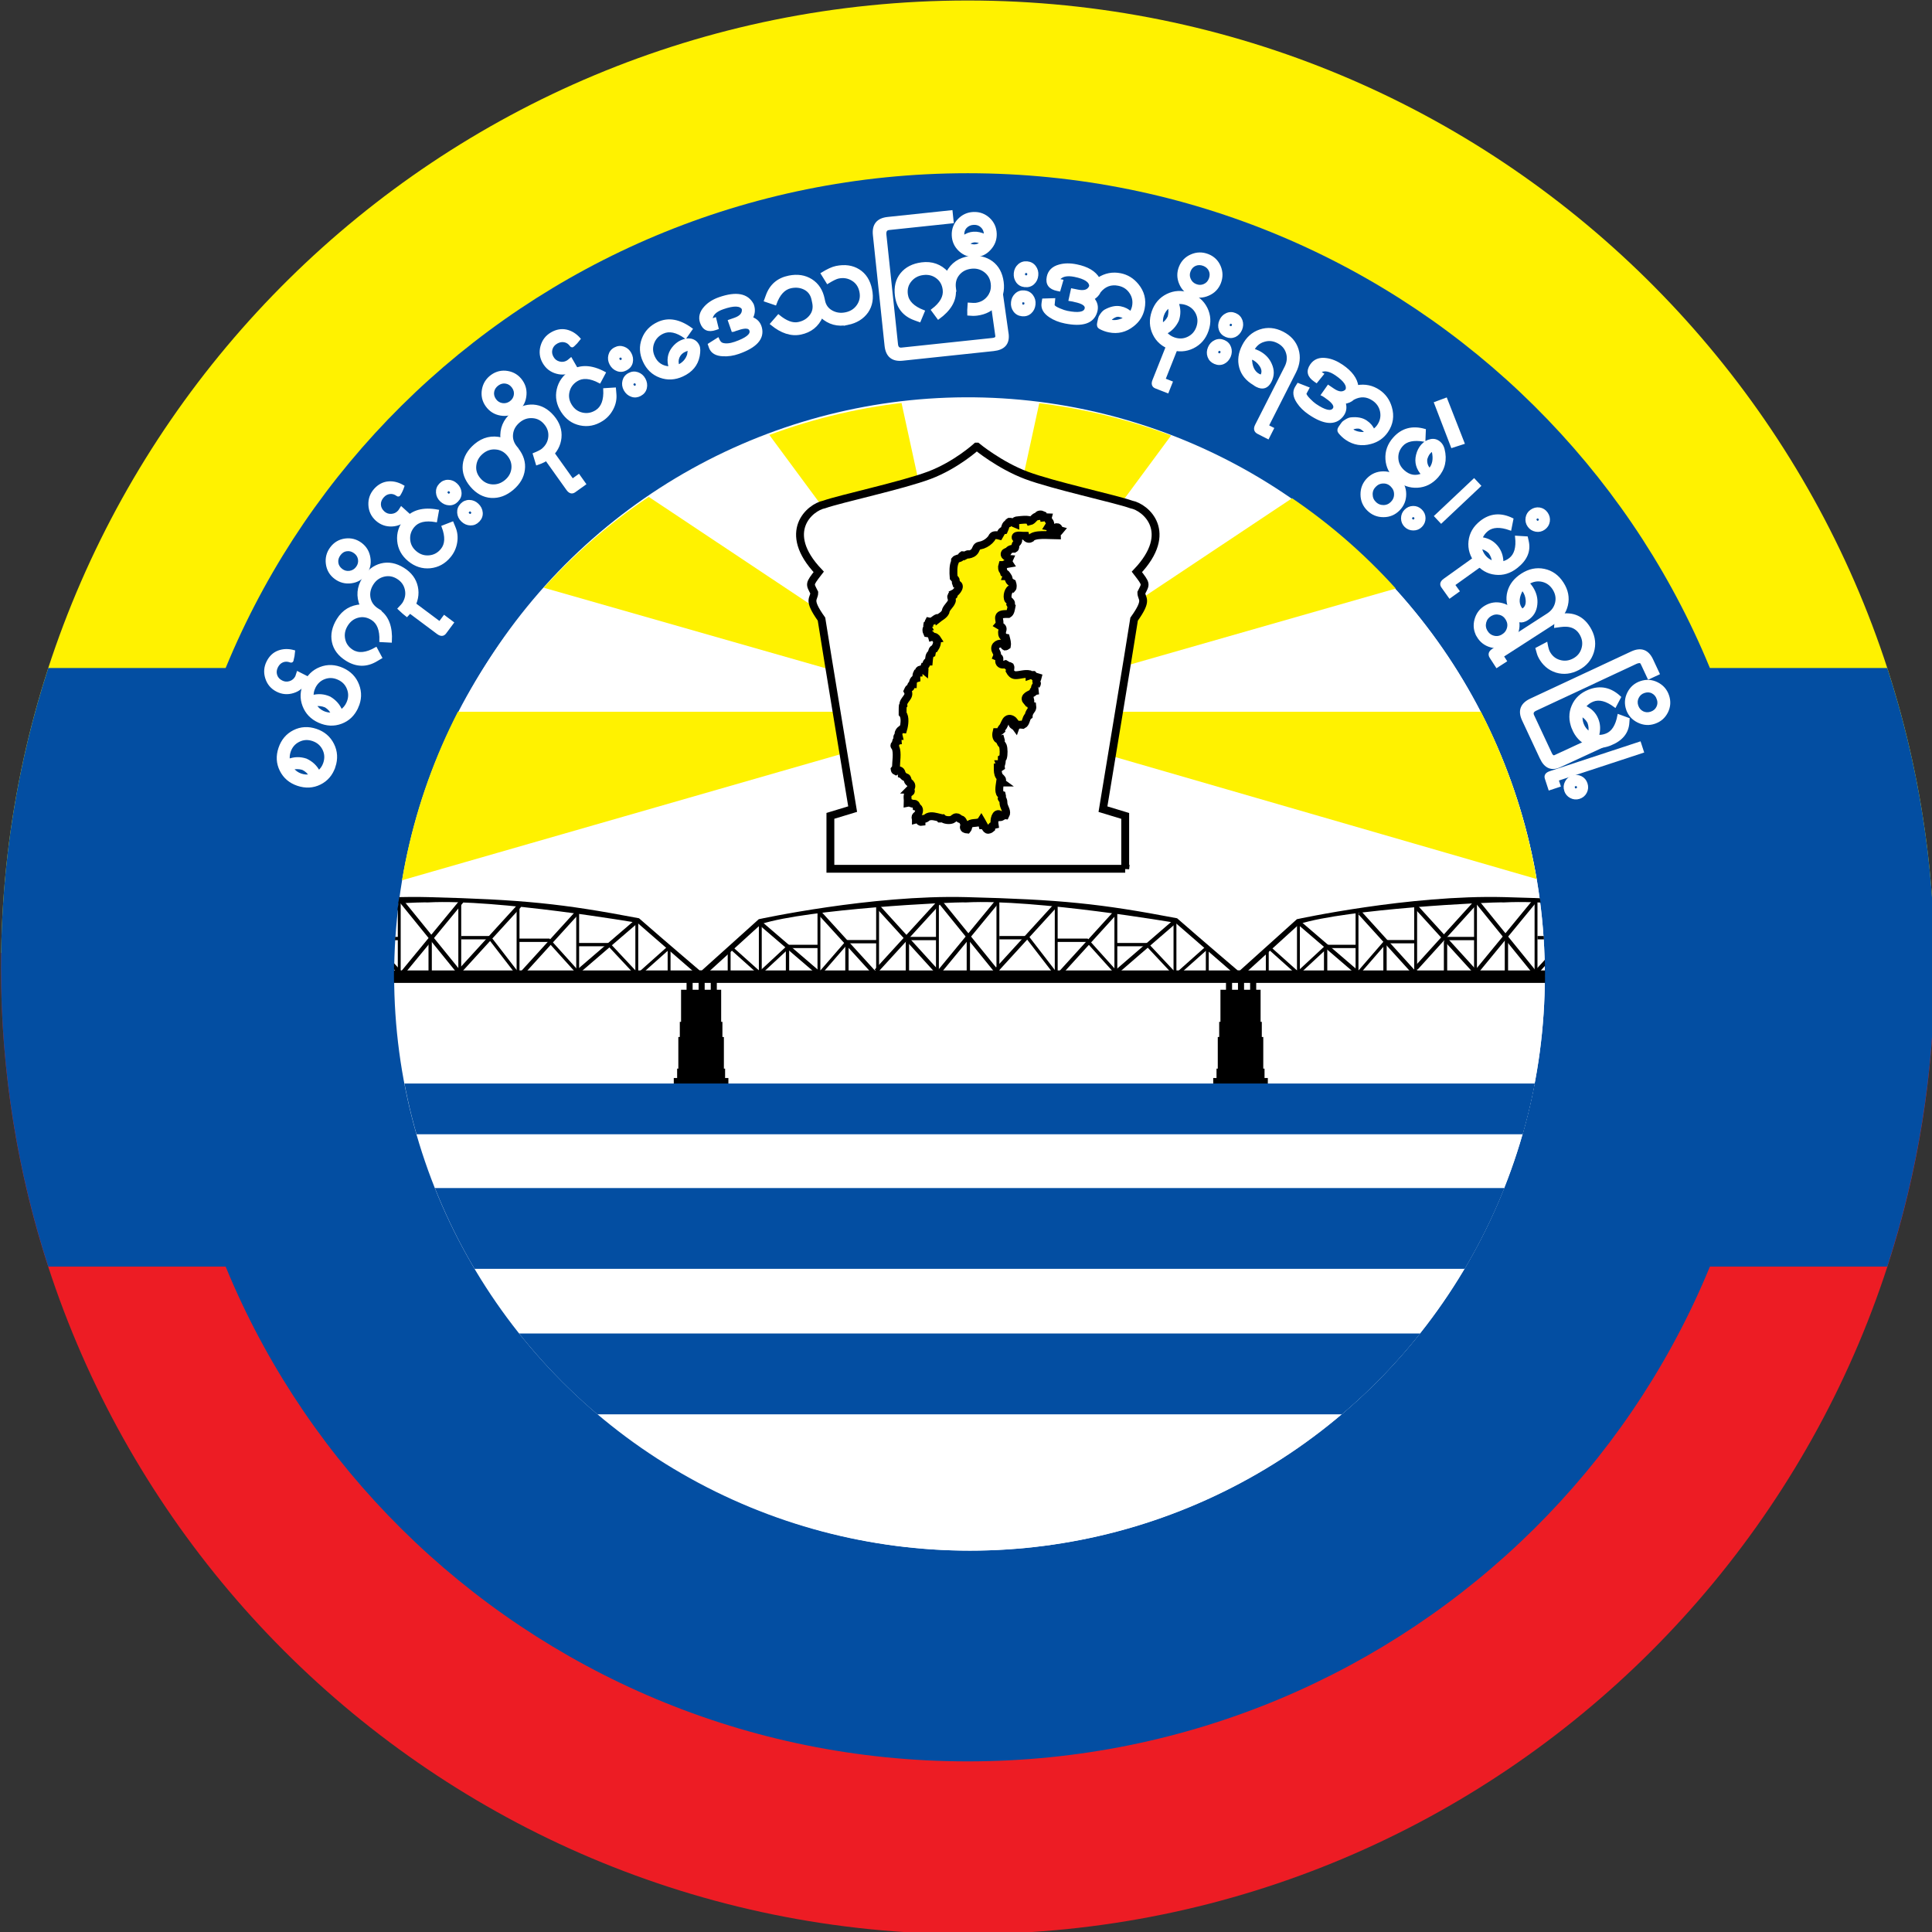 <svg height="200" viewBox="0 0 200 200" width="200" xmlns="http://www.w3.org/2000/svg" xmlns:xlink="http://www.w3.org/1999/xlink"><rect x="0" y="0" width="200" height="200" fill="#333333" stroke="none"/><clipPath id="a"><ellipse cx="413.29" cy="301.37" rx="109.88" ry="110.18"/></clipPath><clipPath id="b"><ellipse cx="413.31" cy="301.24" rx="109.93" ry="110.46"/></clipPath><clipPath id="c"><ellipse cx="413.34" cy="301.39" rx="109.89" ry="109.81"/></clipPath><g transform="matrix(.542 0 0 .542 -123.652 -62.327)"><path d="m412.98 115.09c-101.06 0-183.15 81.2-184.62 181.91h369.24c-1.47-100.72-83.56-181.91-184.62-181.91z" fill="#fff200"/><path d="m228.36 297c-.01.91-.03 1.83-.03 2.75 0 101.98 82.67 184.65 184.66 184.65 101.98 0 184.65-82.67 184.65-184.65 0-.92-.02-1.83-.04-2.75z" fill="#ed1c24"/><path d="m588.6 242.58h-351.24c-5.85 18-9.03 37.21-9.03 57.16s3.18 39.16 9.03 57.16h351.24c5.85-18 9.03-37.21 9.03-57.16s-3.17-39.16-9.03-57.16z" fill="#034ea2"/><path d="m412.98 148.08c-84.49 0-152.98 67.9-152.98 151.67 0 83.76 68.49 151.66 152.98 151.66s152.98-67.9 152.98-151.66c0-83.77-68.49-151.67-152.98-151.67zm0 256.54c-57.92 0-104.88-46.96-104.88-104.88s46.96-104.88 104.88-104.88 104.88 46.96 104.88 104.88c0 57.93-46.96 104.88-104.88 104.88z" fill="#034ea2"/><circle cx="413" cy="299.74" fill="#fff" r="108.5" transform="matrix(.288 -.958 .958 .288 6.88 608.747)"/><path d="m397.96 228.88c-.02.05-.03.06 0 0z" fill="#726658"/><path d="m431.76 228.88c.03.06.03.05 0 0z" fill="#726658"/><path d="m386.84 307.89c-.03.06-.03.07 0 0z"/><path d="m378.81 303.23c-.11-.02-.23-.05-.33-.07l-.21.97c.22-.21.43-.38.59-.47-.03-.15-.03-.28-.05-.43z"/><g fill="#fff"><g stroke="#fff" stroke-width=".5"><path d="m291.96 261.41c-.5 1.49-1.41 2.56-2.73 3.21s-2.73.72-4.22.22c-1.48-.5-2.54-1.41-3.2-2.73s-.74-2.72-.24-4.2c.5-1.49 1.41-2.57 2.72-3.23s2.72-.74 4.21-.24c1.48.5 2.54 1.41 3.21 2.75.66 1.33.74 2.74.25 4.22zm-8.55-2.88c-.18.54-.23 1.1-.15 1.66 1.1-.42 2.21-.44 3.33-.07 1.1.51 1.9 1.27 2.42 2.28.52-.43.89-.97 1.11-1.62.32-.95.27-1.86-.16-2.72s-1.12-1.45-2.07-1.77-1.85-.26-2.71.17-1.45 1.12-1.77 2.07zm.53 3.24c.45.59 1.01.99 1.68 1.22.58.19 1.17.24 1.77.13-.29-.55-.77-1-1.43-1.32-.7-.2-1.37-.21-2.02-.03z"/><path d="m296.33 250.06c-.64 1.44-1.66 2.42-3.03 2.93-1.38.52-2.78.45-4.22-.19-1.42-.64-2.39-1.65-2.92-3.03s-.47-2.78.17-4.2c.65-1.44 1.65-2.42 3.02-2.95s2.78-.47 4.21.17c1.42.64 2.4 1.65 2.93 3.05.53 1.39.48 2.8-.16 4.22zm-8.23-3.69c-.23.52-.34 1.07-.31 1.64 1.13-.31 2.24-.23 3.32.26 1.04.62 1.77 1.45 2.18 2.5.56-.38.98-.88 1.26-1.51.41-.92.45-1.82.1-2.72-.34-.9-.97-1.55-1.89-1.96s-1.82-.44-2.71-.1c-.88.34-1.53.98-1.95 1.89zm.22 3.28c.39.63.91 1.09 1.55 1.38.56.25 1.14.35 1.75.3-.24-.58-.67-1.07-1.29-1.45-.68-.28-1.35-.35-2.01-.23z"/><path d="m283.98 241.03c-.04.25-.16.33-.36.25-.53-.2-1.03-.21-1.51-.02s-.84.54-1.1 1.05c-.29.56-.35 1.11-.18 1.65s.53.95 1.09 1.23c.52.27 1.06.31 1.62.13.55-.18.96-.54 1.23-1.06.04-.09.13-.34.26-.77l1.82.92c-.13.31-.24.54-.32.7-.51 1-1.3 1.67-2.37 2.01s-2.1.26-3.1-.25-1.67-1.3-2.01-2.37-.26-2.1.25-3.1c.48-.95 1.17-1.59 2.05-1.92.89-.33 1.86-.36 2.9-.07-.05.6-.14 1.14-.27 1.62z"/><path d="m306.87 231.3c-.26.42-.6.83-1.02 1.25-.36-.27-.86-.71-1.49-1.31.46-.48.74-.8.85-.97.54-.87.71-1.77.5-2.71s-.74-1.68-1.61-2.22c-.85-.53-1.75-.68-2.69-.44s-1.67.79-2.2 1.64c-.55.89-.73 1.79-.54 2.71s.73 1.66 1.62 2.21l.4.25-.03.05c1.54 1.14 2.23 3.05 2.08 5.72l-1.89-.1c.08-2.06-.47-3.46-1.64-4.19-.87-.54-1.76-.7-2.68-.47s-1.65.78-2.19 1.65-.72 1.78-.52 2.72c.19.94.72 1.68 1.59 2.23 1.19.74 2.7.59 4.53-.46l.92 1.72-.83.49c-1.88 1.13-3.77 1.1-5.66-.07-1.44-.9-2.3-2.03-2.59-3.42-.29-1.38.02-2.8.91-4.24 1.03-1.66 2.51-2.55 4.44-2.67-.75-1.79-.6-3.51.43-5.16.88-1.42 2.02-2.31 3.39-2.66 1.38-.35 2.78-.08 4.2.8 1.39.86 2.24 2.01 2.55 3.43s.03 2.83-.83 4.22z"/><path d="m297.91 224.57c-.67.9-1.56 1.43-2.68 1.58-1.11.15-2.12-.11-3.02-.78s-1.43-1.56-1.58-2.67.11-2.12.78-3.02 1.56-1.43 2.65-1.58c1.1-.15 2.1.11 3 .78.88.66 1.41 1.55 1.58 2.68.18 1.13-.06 2.13-.73 3.01zm-4.94-3.69c-.38.5-.53 1.04-.46 1.59.07.56.36 1.02.86 1.4.47.35.99.48 1.57.4.58-.09 1.04-.37 1.4-.84.37-.49.51-1.02.43-1.58s-.36-1.03-.85-1.39-1.01-.51-1.56-.43c-.57.07-1.03.36-1.39.85z"/><path d="m313.14 235.84c-.34.46-.8.47-1.37.05l-5.73-4.28 1.06-1.42 5.02 3.75.88-1.18 1.56 1.17z"/><path d="m314.9 215.76c.38.9.48 1.85.31 2.85s-.57 1.87-1.2 2.63c-1 1.22-2.24 1.89-3.71 2.04-1.47.14-2.81-.29-4.03-1.29s-1.89-2.24-2.02-3.7.3-2.8 1.31-4.02c1.35-1.64 3.41-2.21 6.16-1.7l-.34 1.9c-2.01-.35-3.44-.01-4.31 1.04-.64.77-.92 1.64-.83 2.59.08.95.51 1.75 1.29 2.39.77.64 1.64.91 2.6.82s1.76-.52 2.4-1.3c.87-1.05.93-2.52.21-4.43l1.8-.7z"/><path d="m304.45 209.37c-.1.23-.24.28-.41.15-.46-.34-.94-.48-1.45-.42s-.96.29-1.34.72c-.42.47-.63.98-.61 1.54s.26 1.05.72 1.48c.43.4.94.58 1.52.55s1.07-.26 1.47-.7c.07-.07.22-.3.45-.67l1.51 1.37c-.21.26-.38.46-.5.59-.76.83-1.69 1.27-2.81 1.32s-2.1-.31-2.93-1.06c-.83-.76-1.27-1.69-1.32-2.81s.31-2.1 1.06-2.93c.72-.79 1.55-1.22 2.49-1.31s1.88.15 2.82.7c-.18.55-.41 1.05-.67 1.48z"/><path d="m315.46 210.6c-.43.46-.94.68-1.52.66s-1.1-.25-1.55-.68c-.44-.42-.69-.92-.73-1.51-.04-.58.15-1.1.57-1.54s.92-.66 1.51-.65 1.1.23 1.54.65c.46.43.71.94.76 1.52s-.15 1.1-.58 1.55zm-1.97-1.87c-.2.21-.19.43.04.65s.44.22.65 0c.22-.23.21-.45-.02-.67-.23-.21-.45-.21-.67.02zm6.02 5.72c-.42.44-.92.66-1.51.65s-1.11-.24-1.56-.67c-.44-.42-.69-.92-.73-1.51-.04-.58.15-1.1.57-1.54s.92-.66 1.51-.65 1.1.23 1.54.65c.46.43.71.94.76 1.52.05.57-.14 1.09-.58 1.55zm-1.95-1.85c-.2.21-.2.42.02.63.24.23.47.24.67.02.22-.23.2-.46-.04-.69-.22-.21-.43-.19-.65.04z"/><path d="m333.06 202.36c-.57.49-1.35.89-2.34 1.22l-.56-1.85c.81-.33 1.36-.61 1.64-.85.78-.66 1.22-1.47 1.31-2.43s-.19-1.83-.86-2.61c-.65-.77-1.46-1.18-2.43-1.23-.97-.06-1.83.24-2.6.89-.8.68-1.24 1.48-1.34 2.42s.19 1.8.87 2.6l.17.2v.04c.99 1.25 1.4 2.57 1.22 3.95-.17 1.38-.88 2.59-2.11 3.64-1.28 1.09-2.63 1.58-4.06 1.5-1.43-.09-2.69-.77-3.78-2.04-1.1-1.29-1.57-2.64-1.42-4.05s.87-2.66 2.16-3.76c1.49-1.26 3.17-1.66 5.04-1.19-.17-1.93.49-3.52 1.98-4.79 1.28-1.08 2.62-1.58 4.04-1.5 1.42.09 2.67.77 3.76 2.04 1.06 1.25 1.52 2.59 1.38 4.04s-.83 2.7-2.07 3.76zm-12.87-.89c-.78.66-1.22 1.47-1.33 2.43s.17 1.82.84 2.6c.66.78 1.48 1.2 2.45 1.26s1.84-.25 2.62-.91 1.21-1.47 1.3-2.42c.08-.95-.21-1.82-.87-2.6-.65-.77-1.46-1.18-2.42-1.24-.96-.07-1.82.23-2.59.88z"/><path d="m326.79 193.43c-.91.65-1.92.88-3.03.69s-1.98-.75-2.64-1.66c-.65-.91-.88-1.92-.69-3.03.19-1.1.75-1.98 1.66-2.64.91-.65 1.92-.88 3.01-.69s1.96.74 2.61 1.66c.64.9.87 1.91.69 3.03-.17 1.12-.71 2-1.61 2.64zm-3.59-5.03c-.51.37-.82.83-.92 1.38s.03 1.09.39 1.59c.34.48.8.76 1.37.86.58.09 1.1-.03 1.59-.37.5-.36.79-.81.89-1.37s-.03-1.09-.38-1.58-.8-.79-1.36-.89c-.55-.1-1.08.03-1.58.38z"/><path d="m337.86 208.81c-.47.33-.9.21-1.32-.37l-4.15-5.82 1.44-1.03 3.64 5.1 1.2-.86 1.13 1.59z"/><path d="m345.62 190.24c.09.97-.1 1.91-.57 2.81s-1.11 1.61-1.94 2.14c-1.33.85-2.71 1.12-4.15.81s-2.59-1.13-3.44-2.46-1.12-2.71-.8-4.14 1.14-2.58 2.47-3.43c1.79-1.15 3.92-1.07 6.38.25l-.91 1.71c-1.8-.95-3.28-1.06-4.42-.32-.85.54-1.37 1.28-1.58 2.21s-.04 1.82.5 2.66c.54.85 1.28 1.37 2.22 1.57s1.83.03 2.68-.51c1.14-.73 1.66-2.12 1.55-4.16l1.93-.12z"/><path d="m337.65 180.95c-.17.19-.31.19-.44.01-.33-.46-.75-.74-1.25-.84s-1-.01-1.5.27c-.55.31-.9.74-1.05 1.28s-.08 1.08.24 1.62c.29.51.72.84 1.29.99.56.15 1.1.08 1.61-.22.09-.05.3-.22.63-.5l1.02 1.77c-.28.18-.5.32-.65.41-.97.56-2 .69-3.08.39s-1.9-.93-2.46-1.91c-.56-.97-.69-2-.39-3.08s.93-1.9 1.91-2.46c.92-.53 1.85-.69 2.77-.49.93.21 1.75.72 2.47 1.53-.37.49-.74.89-1.12 1.23z"/><path d="m347.73 185.49c-.55.3-1.1.36-1.65.16s-.97-.57-1.27-1.12c-.29-.54-.37-1.09-.23-1.66s.47-1 1.01-1.29 1.08-.34 1.63-.15.98.55 1.27 1.09c.3.55.39 1.11.26 1.68-.12.55-.47.99-1.02 1.29zm-1.31-2.38c-.26.14-.31.35-.16.63s.36.34.62.2c.28-.15.34-.37.19-.64-.15-.28-.37-.34-.65-.19zm4 7.28c-.54.29-1.08.35-1.63.15-.55-.19-.98-.56-1.29-1.12-.29-.54-.37-1.09-.23-1.66s.47-1 1.01-1.29 1.08-.34 1.63-.15.98.55 1.27 1.09c.3.55.39 1.11.26 1.68-.13.56-.47 1-1.02 1.3zm-1.3-2.36c-.26.14-.32.34-.18.6.16.29.37.37.63.23.28-.15.33-.37.17-.67-.13-.26-.34-.31-.62-.16z"/><path d="m359.06 179.42c-1.65-1.19-3.1-1.5-4.33-.93-.91.42-1.54 1.08-1.88 1.97s-.3 1.8.12 2.71c.6 1.31 1.65 1.99 3.16 2.06-.45-1.4-.27-2.63.54-3.7.46-.6.99-1.04 1.6-1.32.66-.3 1.27-.4 1.82-.29.65.14 1.12.52 1.4 1.14.19.41.2 1.06.04 1.93-.32 1.66-1.34 2.89-3.06 3.68-1.43.66-2.84.73-4.23.22s-2.41-1.48-3.07-2.92c-.66-1.43-.73-2.84-.21-4.21.52-1.38 1.49-2.39 2.92-3.05 1.93-.89 4.03-.51 6.28 1.14zm-.13 2.53c-.59.27-1 .68-1.24 1.22s-.25 1.12-.03 1.74l.03-.01c.98-.45 1.63-1.17 1.94-2.16.02-.23.06-.47.12-.74-.01-.06-.02-.11-.04-.15-.08-.13-.33-.1-.78.1z"/><path d="m368.08 178.13-.64-1.84 1.04-.36c1.2-.42 1.73-1.08 1.58-1.99-.49-.81-1.78-.85-3.86-.12-1.36.47-2.1 1.17-2.21 2.09-.01.15.06.2.21.15l.5-.18.44 1.79-.34.12c-1.36.47-2.26.07-2.71-1.21-.35-1-.09-1.97.77-2.9.68-.74 1.58-1.3 2.7-1.69 3.22-1.12 5.32-.72 6.31 1.21l.02.06c.3.86.22 1.69-.23 2.49.95.32 1.53.95 1.76 1.89.48 1.98-.93 3.55-4.24 4.71-1 .35-2 .5-2.98.44-1.25-.06-2.05-.52-2.39-1.39l-.21-.61 1.64-1.04c.23.53.5.85.84.96.66.21 1.48.14 2.47-.2 2.21-.77 3.21-1.57 2.98-2.39-.18-.71-1.04-.8-2.56-.26-.14.03-.38.11-.73.25z"/><path d="m390.04 176.81c-1.91.39-3.57-.06-4.99-1.36-.77 1.75-2.11 2.82-4.02 3.21-1.78.36-3.62-.24-5.53-1.81l1.32-1.52c1.43 1.18 2.7 1.65 3.82 1.42.98-.2 1.76-.66 2.33-1.39.57-.72.75-1.57.55-2.54l-.13-.61c-.2-.97-.7-1.66-1.5-2.09-.8-.42-1.69-.53-2.68-.33-1.33.27-2.34 1.36-3.01 3.24l-1.88-.64.33-.91c.7-1.97 2.09-3.18 4.18-3.6 1.62-.33 3.04-.11 4.26.66 1.22.78 1.99 1.97 2.32 3.6l.06.29c.19.95.7 1.64 1.52 2.09s1.71.57 2.68.37c1.01-.21 1.79-.71 2.34-1.51s.73-1.7.52-2.71-.72-1.77-1.54-2.27c-.82-.51-1.74-.66-2.74-.45-.41.08-1.09.41-2.04.99l-1.04-1.68c1.09-.67 1.98-1.08 2.68-1.22 1.66-.34 3.09-.14 4.29.62 1.2.75 1.97 1.96 2.31 3.62.34 1.65.1 3.06-.71 4.25-.84 1.18-2.06 1.94-3.7 2.28z"/><path d="m417.9 181.8-17.37 1.84c-1.92.2-2.98-.67-3.19-2.61l-2.23-21.13c-.21-1.94.66-3.02 2.6-3.22l12.12-1.28.21 2-12.11 1.28c-.57.06-.81.44-.74 1.15l2.22 20.95c.07.63.38.91.95.85l17.37-1.84c.55-.06.8-.27.76-.65l-1.12-7.94 2.06-.22 1.12 7.9c.17 1.74-.71 2.71-2.65 2.92z"/><path d="m414.74 175.03c-.49.06-1.02.06-1.61 0-.02-.45 0-1.11.07-1.98.66.05 1.09.07 1.29.04 1.02-.13 1.82-.57 2.42-1.33.6-.75.83-1.64.7-2.65-.13-1-.58-1.78-1.36-2.36-.78-.57-1.67-.8-2.66-.67-1.04.13-1.85.57-2.44 1.3s-.82 1.62-.68 2.65l.06.47-.06.01c.09 1.92-.95 3.66-3.11 5.23l-1.12-1.52c1.65-1.25 2.38-2.55 2.2-3.92-.13-1.02-.58-1.81-1.34-2.37-.76-.57-1.65-.78-2.66-.65-1.02.13-1.83.57-2.44 1.32-.61.74-.85 1.63-.71 2.64.18 1.39 1.25 2.46 3.22 3.22l-.75 1.8-.91-.33c-2.06-.75-3.24-2.22-3.53-4.43-.22-1.68.12-3.07 1.01-4.17s2.18-1.76 3.86-1.98c1.93-.25 3.56.33 4.88 1.75.91-1.71 2.33-2.69 4.27-2.94 1.66-.22 3.06.1 4.21.94 1.14.85 1.82 2.1 2.04 3.76.21 1.62-.14 3-1.04 4.14-.92 1.14-2.18 1.82-3.81 2.03z"/><path d="m414.37 163.86c-1.12.04-2.09-.32-2.91-1.09s-1.25-1.71-1.29-2.84c-.04-1.12.32-2.09 1.09-2.91s1.71-1.25 2.83-1.29 2.09.32 2.9 1.07c.81.76 1.23 1.7 1.27 2.82.04 1.1-.32 2.07-1.09 2.91-.76.85-1.7 1.29-2.8 1.33zm-.23-6.17c-.63.02-1.14.24-1.53.64s-.57.92-.55 1.54c0 .12.02.24.04.38.63-.46 1.29-.71 1.98-.75.69-.05 1.42.11 2.21.48.02-.1.02-.19.02-.26-.02-.6-.24-1.1-.65-1.48-.4-.39-.91-.57-1.52-.55zm.06 3.34c-.45.08-.85.25-1.19.52.4.26.82.38 1.26.37.49-.02.94-.2 1.34-.55-.43-.23-.89-.34-1.41-.34z"/><path d="m423.36 175.15c-.61-.06-1.09-.32-1.44-.79s-.5-1.02-.43-1.65c.06-.61.31-1.11.74-1.5s.96-.56 1.56-.5c.61.06 1.09.32 1.44.79s.5 1.01.44 1.62c-.06.63-.3 1.14-.73 1.53-.43.4-.96.56-1.58.5zm.53-5.56c-.63-.06-1.11-.33-1.45-.79-.34-.47-.48-1.02-.42-1.64.06-.61.3-1.11.74-1.5.43-.39.96-.56 1.56-.5.61.06 1.09.32 1.44.79s.5 1.01.44 1.62c-.06.63-.3 1.14-.73 1.53-.42.39-.95.55-1.58.49zm-.27 2.89c-.29-.03-.46.1-.48.4-.03.33.1.51.39.54.31.03.49-.12.52-.45.02-.3-.12-.46-.43-.49zm.54-5.59c-.29-.03-.46.11-.49.43-.03.31.1.48.4.51.31.03.49-.11.52-.42.02-.32-.12-.49-.43-.52z"/><path d="m432.49 172.25.42-1.91 1.1.22c1.28.26 2.08-.04 2.41-.9.01-.94-1-1.62-3.03-2.03-1.45-.29-2.46-.07-3.03.66-.08.12-.05.2.1.23l.49.1-.51 1.77-.35-.07c-1.45-.29-2.04-1.1-1.78-2.41.22-1.1.95-1.82 2.18-2.15.96-.27 2.05-.28 3.26-.03 2.07.42 3.47 1.25 4.2 2.51 1.3-.84 2.7-1.11 4.2-.81 1.28.26 2.35.92 3.22 1.98 1.1 1.33 1.48 2.84 1.14 4.52-.26 1.3-.93 2.36-2 3.19-1.36 1.08-2.88 1.45-4.54 1.11-.6-.12-1.17-.33-1.71-.62-.31-.16-.42-.46-.33-.88.14-.7.24-1.1.3-1.21.34-.59.67-.98.99-1.16 1.07-.59 2.04-.79 2.91-.62.82.16 1.47.5 1.95 1 .25-.35.42-.75.52-1.2.2-.99.03-1.89-.52-2.7-.54-.81-1.31-1.31-2.3-1.51-1.45-.29-2.66.15-3.63 1.34-.25.56-.68 1.01-1.27 1.36.67.76.86 1.62.57 2.55-.6 1.97-2.56 2.62-5.88 1.95-1.1-.22-2.05-.6-2.85-1.13-1.08-.71-1.55-1.54-1.4-2.49l.1-.65 2-.06-.11 1.13c.11.25.51.52 1.2.8.55.24 1.04.4 1.44.48 2.14.43 3.34.23 3.59-.6.21-.72-.51-1.25-2.15-1.58-.13-.05-.39-.1-.78-.16zm9.43 3.02c-.46-.09-.97.09-1.53.54-.05.07-.15.22-.27.46l.26.05c.81.16 1.7-.02 2.67-.55-.24-.24-.62-.4-1.13-.5z"/><path d="m451.75 181.53c-1.49-.51-2.56-1.42-3.2-2.75-.64-1.32-.71-2.73-.2-4.22.5-1.47 1.42-2.54 2.74-3.19 1.33-.65 2.72-.73 4.2-.22 1.49.51 2.56 1.42 3.22 2.74.65 1.32.73 2.72.22 4.21-.5 1.47-1.42 2.54-2.76 3.2-1.34.65-2.74.73-4.22.23zm-.32-8.01c-.59.44-1 1-1.23 1.67-.2.58-.24 1.17-.13 1.77.56-.29 1-.76 1.33-1.42.19-.71.21-1.38.03-2.02zm3.24-.52c-.54-.18-1.1-.24-1.66-.16.42 1.1.43 2.21.05 3.33-.52 1.09-1.28 1.89-2.29 2.4.43.52.97.89 1.62 1.11.95.32 1.86.28 2.72-.15.86-.42 1.46-1.11 1.78-2.06s.27-1.85-.15-2.71c-.43-.85-1.12-1.44-2.07-1.76z"/><path d="m455.81 171.3c-1.04-.41-1.79-1.14-2.22-2.17-.44-1.03-.45-2.07-.04-3.11s1.14-1.78 2.17-2.22 2.07-.45 3.12-.04c1.04.41 1.78 1.13 2.21 2.15s.44 2.05.03 3.1c-.41 1.03-1.13 1.77-2.17 2.22-1.04.46-2.08.48-3.1.07zm2.28-5.74c-.58-.23-1.14-.24-1.66-.03-.52.22-.9.61-1.13 1.2-.22.55-.21 1.09.03 1.62.23.53.62.91 1.17 1.13.57.23 1.11.23 1.64 0 .52-.22.9-.62 1.12-1.18s.23-1.1.01-1.62-.62-.89-1.18-1.12z"/><path d="m448.9 188.95c-.53-.21-.67-.65-.4-1.31l2.64-6.64 1.65.65-2.31 5.82 1.37.54-.72 1.81z"/><path d="m460.16 184.27c-.56-.24-.94-.63-1.14-1.18s-.17-1.12.08-1.7c.24-.56.62-.97 1.15-1.21.53-.25 1.08-.25 1.64-.01s.94.63 1.14 1.19c.19.55.17 1.11-.06 1.67-.25.58-.63 1-1.15 1.25-.53.24-1.08.24-1.66-.01zm1.05-2.47c-.27-.11-.47-.04-.58.24-.13.31-.06.52.21.64.29.12.5.03.63-.28.11-.28.03-.48-.26-.6zm1.12-2.67c-.58-.25-.96-.64-1.15-1.19s-.16-1.11.09-1.69c.24-.56.62-.97 1.15-1.21.53-.25 1.08-.25 1.64-.01s.94.63 1.14 1.19c.19.55.17 1.11-.06 1.67-.25.58-.63 1-1.15 1.25-.53.23-1.08.23-1.66-.01zm1.06-2.51c-.27-.11-.47-.03-.59.26s-.05.49.22.61c.29.12.5.04.62-.25s.04-.49-.25-.62z"/><path d="m467.44 181.81c.33.08.69.22 1.06.4 1.09.55 1.86 1.34 2.31 2.37.5 1.1.49 2.17-.05 3.23-.58 1.14-1.43 1.43-2.56.86-.19-.1-.38-.21-.55-.35-1.36-.8-2.22-1.86-2.58-3.18s-.18-2.69.55-4.11c.73-1.44 1.8-2.4 3.2-2.87s2.82-.34 4.26.39c1.46.74 2.4 1.81 2.83 3.2s.27 2.82-.47 4.29l-5.23 10.31.98.5-.88 1.74-1.87-.95c-.56-.29-.68-.75-.35-1.41l5.64-11.11c.46-.92.56-1.83.28-2.75s-.88-1.61-1.79-2.07c-.9-.46-1.8-.54-2.7-.25-.92.27-1.61.86-2.08 1.76zm1.7 4.87c.31-.61.23-1.26-.25-1.95-.41-.6-.95-1.05-1.63-1.33l-.24-.06c0 1.68.52 2.78 1.56 3.31.16.08.31.12.44.12l.09-.05z"/><path d="m480.72 190.38 1.12-1.59.93.63c1.07.73 1.93.77 2.57.11.38-.86-.29-1.88-2-3.05-1.22-.83-2.24-1.02-3.04-.57-.13.08-.13.17.01.25l.42.28-1.16 1.43-.29-.2c-1.22-.83-1.45-1.8-.7-2.91.63-.93 1.58-1.31 2.85-1.13.99.13 1.99.54 3.02 1.24 1.74 1.19 2.71 2.5 2.89 3.94 1.52-.27 2.92.02 4.19.89 1.07.73 1.81 1.76 2.2 3.08.49 1.65.26 3.19-.71 4.61-.75 1.09-1.77 1.81-3.09 2.16-1.67.46-3.21.21-4.61-.74-.5-.34-.95-.76-1.34-1.24-.22-.27-.21-.58.04-.94.4-.59.65-.92.75-.99.55-.41 1-.64 1.36-.68 1.21-.13 2.19.06 2.92.56.69.47 1.16 1.03 1.41 1.68.37-.23.68-.53.94-.91.57-.84.76-1.73.58-2.69-.19-.96-.7-1.72-1.53-2.29-1.23-.84-2.51-.9-3.86-.18-.45.42-1.02.67-1.7.75.32.96.16 1.82-.47 2.57-1.32 1.58-3.38 1.42-6.18-.49-.93-.63-1.66-1.35-2.19-2.15-.72-1.07-.83-2.02-.32-2.84l.35-.56 1.87.73-.54 1c0 .27.27.67.79 1.2.42.43.8.77 1.14 1 1.81 1.23 2.99 1.51 3.54.84.47-.58.01-1.35-1.37-2.29-.1-.09-.32-.24-.66-.45zm7.52 6.45c-.39-.27-.93-.3-1.61-.1-.08.04-.22.15-.43.31l.22.15c.68.47 1.58.64 2.67.54-.14-.31-.43-.61-.85-.9z"/><path d="m494.9 206.46c-1.18-1.05-1.81-2.31-1.9-3.77-.09-1.47.38-2.79 1.43-3.97 1.52-1.71 3.45-2.23 5.79-1.57l-.08 1.95c-1.99-.34-3.41-.04-4.26.92-.67.75-.97 1.6-.91 2.55s.47 1.76 1.22 2.43c1.12 1 2.34 1.2 3.68.62-1.01-1.11-1.36-2.34-1.03-3.69.18-.74.49-1.35.94-1.86.46-.51 1-.84 1.63-.96.63-.13 1.19.03 1.69.48.34.3.57.71.7 1.22.51 2.01.11 3.74-1.18 5.2-1.05 1.18-2.3 1.81-3.76 1.89s-2.78-.4-3.96-1.44zm6.29-1.77c.79-.88 1-2.05.66-3.49-.02-.07-.04-.12-.07-.14-.12-.11-.35.03-.69.42-.24.27-.44.67-.6 1.21-.07.8.16 1.47.7 2z"/><path d="m489.46 212.33c-.8-.79-1.21-1.75-1.22-2.89s.38-2.11 1.16-2.92c.8-.82 1.77-1.23 2.9-1.25 1.14-.02 2.11.37 2.93 1.17s1.23 1.77 1.24 2.91-.38 2.12-1.18 2.94-1.77 1.23-2.9 1.23c-1.14.01-2.12-.39-2.93-1.19zm4.49-4.58c-.46-.46-1.01-.68-1.63-.66-.62.01-1.16.25-1.61.72-.44.45-.66.99-.65 1.62s.23 1.16.68 1.6c.46.46 1.01.68 1.63.68s1.16-.23 1.61-.69.68-1.01.67-1.64c0-.63-.24-1.17-.7-1.63z"/><path d="m505.49 200.28-3.19-8.31 2.02-.75 3.28 8.38z"/><path d="m496.6 215.46c-.41-.4-.61-.89-.62-1.46 0-.57.19-1.06.59-1.47.41-.42.9-.64 1.47-.65.56-.01 1.06.19 1.48.6s.64.91.64 1.48-.2 1.07-.61 1.49c-.4.41-.89.61-1.47.61s-1.08-.2-1.48-.6zm1.78-1.81c-.21-.21-.43-.2-.65.03-.21.21-.21.42.01.63.22.22.44.23.65.02.21-.24.21-.46-.01-.68z"/><path d="m502.35 213.57 7.33-6.91 1.05 1.12-7.33 6.91z"/><path d="m510.11 222.41c-.99-1.25-1.4-2.6-1.24-4.05s.87-2.67 2.12-3.66c1.79-1.42 3.78-1.59 5.95-.53l-.37 1.87c-1.9-.68-3.36-.62-4.38.18-.54.43-.93.96-1.18 1.61 1.22.14 2.2.65 2.94 1.52.73.86 1.09 1.9 1.09 3.14.56-.12 1.08-.36 1.54-.73 1.01-.8 1.41-2.19 1.19-4.19l1.95.12.15.67c.43 1.85-.26 3.49-2.08 4.92-1.25.99-2.6 1.41-4.04 1.24-1.44-.15-2.65-.86-3.64-2.11zm2.54-1.93c-.53-.51-1.11-.81-1.73-.9.1.6.34 1.14.72 1.62.44.56 1.01.95 1.71 1.17-.03-.68-.27-1.31-.7-1.89z"/><path d="m520.13 215.44c-.33-.46-.45-.98-.36-1.54s.37-1.01.84-1.34c.48-.34 1-.47 1.56-.39.56.09 1.01.37 1.35.85s.47 1 .38 1.57c-.09.56-.38 1.02-.86 1.36-.46.33-.98.45-1.55.35-.58-.11-1.03-.39-1.36-.86zm2.06-1.48c-.17-.24-.39-.27-.64-.09-.24.17-.27.38-.1.62.18.26.4.3.64.13.25-.18.29-.4.1-.66z"/><path d="m503.65 227.06c-.33-.46-.21-.9.37-1.32l5.81-4.16 1.03 1.44-5.09 3.65.86 1.2-1.59 1.14z"/><path d="m520 226.37c.25.24.48.53.71.88.66 1.03.93 2.1.8 3.21-.12 1.2-.67 2.12-1.66 2.76-1.08.69-1.96.51-2.64-.55-.12-.18-.22-.38-.3-.58-.77-1.38-.98-2.73-.62-4.05s1.2-2.41 2.55-3.28c1.36-.88 2.76-1.17 4.21-.87s2.61 1.13 3.48 2.48c.89 1.37 1.16 2.77.83 4.19s-1.18 2.58-2.56 3.47l-9.72 6.27.59.92-1.64 1.06-1.14-1.76c-.34-.53-.21-.99.41-1.39l10.47-6.75c.86-.56 1.41-1.3 1.63-2.23s.05-1.83-.5-2.7c-.55-.85-1.28-1.37-2.21-1.58-.93-.2-1.82-.03-2.69.5zm-.98 5.07c.58-.37.83-.98.77-1.81-.05-.73-.29-1.38-.74-1.97l-.18-.17c-.85 1.45-.96 2.66-.32 3.65.1.15.2.26.32.33h.11z"/><path d="m510.41 236.47c-.56-.97-.7-2.01-.4-3.11s.93-1.94 1.9-2.5c.99-.57 2.03-.72 3.13-.43s1.93.92 2.51 1.91c.57.99.71 2.04.42 3.14s-.94 1.94-1.93 2.51-2.03.71-3.13.41-1.93-.95-2.5-1.93zm5.55-3.22c-.33-.56-.79-.92-1.39-1.07s-1.18-.07-1.75.26c-.54.32-.9.78-1.06 1.38-.16.61-.08 1.18.23 1.73.33.56.79.93 1.38 1.09.6.17 1.18.09 1.74-.24s.92-.79 1.09-1.4c.17-.6.09-1.18-.24-1.75z"/><path d="m522.19 240.45c-.16-.3-.33-.82-.52-1.56l1.8-.95c.14.77.29 1.31.45 1.6.47.89 1.16 1.47 2.08 1.74.91.27 1.82.18 2.7-.29.87-.46 1.45-1.15 1.73-2.07s.19-1.81-.27-2.68c-.75-1.43-2.09-2.01-3.99-1.73-.15.01-.46.06-.94.13l.11-2 .51-.1c2.74-.56 4.75.38 6.03 2.8.73 1.38.87 2.77.44 4.18-.44 1.41-1.34 2.48-2.72 3.21-1.41.75-2.81.91-4.21.49-1.39-.44-2.46-1.36-3.2-2.77z"/><path d="m522.48 259.77-3.4-7.28c-.81-1.73-.33-3.01 1.44-3.84l19.25-8.99c1.77-.83 3.06-.37 3.87 1.37l1.22 2.61-1.82.85-1.21-2.59c-.14-.31-.28-.47-.4-.5-.26-.03-.56.03-.92.2l-19.09 8.92c-.57.27-.74.65-.51 1.15l3.42 7.31c.22.46.5.62.83.46l8.29-3.84.88 1.87-8.26 3.82c-1.57.74-2.77.23-3.59-1.52z"/><path d="m528.58 254.07c-.59-1.48-.6-2.9-.02-4.23.57-1.34 1.6-2.3 3.08-2.89 2.13-.84 4.08-.44 5.85 1.21l-.89 1.69c-1.62-1.2-3.04-1.56-4.25-1.08-.64.25-1.17.65-1.59 1.2 1.13.49 1.92 1.25 2.37 2.3.45 1.03.5 2.13.14 3.32.57.05 1.14-.04 1.69-.26 1.2-.47 1.98-1.7 2.35-3.66l1.83.67-.05.69c-.12 1.89-1.26 3.26-3.41 4.12-1.49.59-2.9.6-4.23.02-1.32-.59-2.28-1.62-2.87-3.1zm2.99-1.12c-.36-.64-.83-1.09-1.39-1.35-.08.6-.01 1.19.22 1.76.26.66.7 1.2 1.31 1.61.16-.66.11-1.34-.14-2.02z"/><path d="m538.97 250.47c-.36-1.06-.29-2.1.21-3.1s1.28-1.69 2.35-2.05c1.06-.36 2.1-.29 3.1.21s1.69 1.28 2.05 2.35c.36 1.06.29 2.09-.2 3.08-.5.99-1.27 1.67-2.34 2.03-1.04.36-2.08.29-3.1-.21s-1.71-1.27-2.07-2.31zm5.85-1.99c-.2-.6-.56-1.02-1.06-1.28s-1.05-.28-1.64-.08c-.56.19-.96.55-1.22 1.07s-.29 1.07-.1 1.63c.2.58.55.99 1.06 1.25.51.25 1.05.28 1.63.09.57-.2.99-.54 1.24-1.05.26-.52.29-1.06.09-1.63z"/><path d="m523.44 263.65c-.17-.52.09-.9.78-1.13l17.1-5.62.54 1.66-16.29 5.35.38 1.15-1.85.61z"/><path d="m527.14 265.96c-.17-.54-.13-1.07.14-1.58.26-.51.67-.85 1.21-1.02.56-.18 1.1-.14 1.6.11s.84.66 1.02 1.23c.18.56.13 1.1-.13 1.61s-.68.85-1.24 1.03c-.54.17-1.07.12-1.58-.15s-.85-.68-1.02-1.23zm2.42-.76c-.09-.28-.28-.38-.58-.28-.28.09-.38.27-.29.56.09.3.28.41.57.32.29-.11.39-.3.3-.6z"/></g><ellipse cx="413.48" cy="301.35" rx="109.72" ry="109.81"/><ellipse cx="413.31" cy="301.35" rx="109.89" ry="109.81"/></g><g clip-path="url(#a)" fill="#fff200"><path d="m279.74 250.94h267.72v39.42l-133.4-38.61-134.32 38.61z"/><path d="m307.64 180.33 105.15 70-133.05-38.01v-31.99z"/><path d="m519.72 180.33-105.14 70 132.88-38.01v-31.99z"/><path d="m412.79 249.12-50.92-68.94h35.89z"/><path d="m414.19 249.12 50.91-68.94h-35.89z"/></g><path d="m443.05 280.94v-10.11l-4.25-1.29s5.42-32.74 5.95-36.29c2.76-3.86 1.38-3.76 1.38-5.05.85-1.72 1.06-1.5-.85-3.97 7.23-7.62 1.7-12.35-1.06-12.88-2.98-1.07-14.99-3.65-20.09-5.58s-9.4-5.48-9.4-5.48h-.08s-3.88 3.54-8.99 5.47c-5.1 1.93-17.11 4.51-20.09 5.58-2.76.54-8.29 5.26-1.06 12.88-1.91 2.47-1.7 2.25-.85 3.97 0 1.29-1.38 1.18 1.38 5.05.53 3.54 5.95 36.29 5.95 36.29l-4.25 1.29v10.11h56.31z" fill="#fff" stroke="#000" stroke-width="1.5"/><path d="m430.1 215.69c-.37-.08-.91.36-1.23.36.03-.12.06-.25.08-.38-.17-.07-.4-.07-.6-.11.12-.21.34-.24.38-.47.09-.48-.6-.7-.44-1.31-.3-.02-.54.02-.79.05-.03-.18-.12-.3-.16-.46-.35-.18-.91-.19-1.01.22-.75.09-.85.83-1.53.98-.04-.07.02-.24-.08-.25-.63-.13-1.43-.03-2 .03-.28.03-.58.01-.71.22.01.17.06.3.06.49-.38-.15-.61-.45-1.18-.41-.12.06-.16.21-.22.33-.52.16-.52.84-.74 1.29-.56.09-.65.64-.9 1.04-.34-.09-.95-.2-1.23.05-.14.12-.2.34-.3.47-.43.56-1.01.98-1.7 1.23-.22.08-.48.1-.74.19-.41.15-.45.5-.66.88-.28.5-.76.7-1.29.79-.1.04-.01-.12-.11-.08-.25.08-.43.22-.66.33-.1-.07-.2-.14-.38-.14-.16.09-.14.24-.25.36-.31.32-.91.24-1.18.6-.04.13.09.18.03.25-.39.74-.36 2.06-.27 3.12.1.15.31.17.38.38.07.22-.03.52.08.77 1.2.19.08 1.61-.41 1.83.06.12.02.26-.03.36-.1.09-.32.07-.46.11-.13.26.11.56.11.79 0 .32-.29.74-.52 1.01-.25.3-.51.64-.63.93-.04.09-.04.24-.08.33-.3.65-1.06.98-1.5 1.34-.02-.06.05-.21-.05-.19-.58.19-.87.85-1.64.68-.07.13.07.27.08.41-.13.04-.29.05-.38.14-.06.21.06.42.14.57-.43.09-.32.78-.16 1.1.49.06.81.28.93.71.56-.17.89.25 1.04.49-.07.02-.22-.04-.25.03.41.54-.05 1.34-.3 1.72-.41.08-.47.51-.55.93-.48.21-.49.9-.55 1.53-.59-.02-.35.78-.82.88-.11.28.05.63.03.88-.4-.33-1.2-.4-1.18.36-.11 0-.17.05-.25.08-.14.26-.18.62-.16 1.04-.46.14-.67.54-.68 1.12-.35.01-.3.41-.44.6-.06.08-.21.12-.27.19-.15.17-.18.34-.27.52.6 1.11-.95 1.65-.82 2.71-.03.04-.09.04-.11.08-.05.47-.02 1.02-.03 1.53.56.61.35 2.15.11 2.96-.1-.01-.18-.04-.3-.03-.35.26-.73.64-.57 1.31-.47 0-.17.6-.16.9-.09.01-.22-.02-.27.03-.05.17-.13.33-.14.55-.05.1-.25.19-.25.36 0 .12.16.25.22.38.43.99.09 2.71.08 3.89-.09.08-.18.14-.25.25.02.17.09.3.22.36.64-.4 1.14-.08 1.15.63.25.1.35.38.55.49.12.07.19.02.3.08.29.17.18.36.36.74.1.2.43.32.55.6.16.37.02.7-.27.99.16 0 .25.13.25.27-.01.27-.32.27-.47.46-.32.43-.1 1.16-.13 1.78.4-.08.61.11.87.17.22.04.4 0 .52.05.19.09.28.33.3.57.7.21.5 1.05.19 1.45-.12.16-.33.25-.38.38-.08.21.05.41.05.58.67-.18.6.53 1.07.46 0-.23.01-.4.16-.52.17-.12.37-.04.58-.11.16-.05.3-.25.49-.33.69-.3 1.51-.02 2.19.14.01.07.04.13.08.17.2 0 .39 0 .55-.03.32.31 1.26.45 1.81.22.3-.13.39-.43.82-.44.36 0 .41.2.63.33.11.06.25.06.33.11.35.23.51.76.6 1.31-.02.07-.18.01-.16.11.01.37.3.46.66.49.26-.31.14-.74.44-.99.57-.46 1.8-.06 2.22-.71.08.14.2.24.27.38-.2.07-.07.38-.03.52.47.01.68.72.93.82.28.11.56-.08.76-.25.02-.42.28-.6.63-.68-.15-.92.19-2.5 1.07-1.92-.03.16-.1.28-.08.49.48-.03.63-.43 1.1-.38.39-.71-.22-1.4-.36-2.08-.07-.33 0-.61-.14-.9-.05-.09-.18-.09-.22-.19.05-.2.09-.49.03-.71-.76-.21-.46-1.67-.36-2.38h.38c-.2-.15.04-.24.03-.47-.01-.3-.37-.47-.55-.74-.3-.45-.3-1.02-.3-1.67.24 0 .5.02.63-.08-.01-.26-.18-.35-.25-.55h.3c.09-.31.12-.69.11-1.09.08-.05.21-.04.22-.16.16-.55.16-1.74-.03-2.24-.11-.3-.37-.43-.47-.68.06-.15.14-.37.08-.55-.84.24-.99-.72-.82-1.4h.44c.17-.1.29-.26.44-.38-.05-.28.25-.43.41-.71.25-.45.42-1.03.74-1.29.46-.37 1.05-.04 1.31.3-.11.18-.33.33-.3.55.03.2.55.44.63.55.16-.44.8-.5 1.39-.41.64-.31.53-1.37 1.09-1.75.02-.33.13-.52.25-.74.19-.35.51-.52.44-1.07-.61-.06-.29-.83-.41-1.29-.27.05-.36.28-.55.41-.13-.17-.31-.23-.33-.47-.05-.74 1.17-.95 1.56-1.34.06-.05-.1-.26-.03-.33.26 0 .54.14.79.05-.29-.04-.49-.24-.52-.46-.06-.42.37-.61.38-.9.01-.13-.13-.26-.14-.38-.03-.37.29-.56.33-.79-.28-.08-.52-.19-.85-.22-.06-.04 0-.2-.05-.25-.28-.01-.52.01-.71.08 0-.08.02-.18-.03-.22-.87-.18-1.88.21-2.66.19-.54-.01-.86-.4-1.09-.82.07-.24.22-.6.08-.88-.14-.1-.32-.08-.49-.03-.14-.11-.19-.3-.36-.38-.68.22-1.2.03-1.26-.52-.02-.18.09-.39.05-.58-.04-.22-.36-.27-.49-.33.22-.54-.17-.96-.27-1.26-.3-.9.69-1.5 1.61-1.12.06.16.07.37.22.44.16 0 .26-.07.36-.14.1-.57-.08-1.09-.19-1.53-.61-.11-.76-.54-.74-1.09.01-.21.14-.42.13-.6-.01-.42-.48-.53-.77-.71.37-.42-.01-1.09.08-1.56.12-.61 1-.57 1.78-.58.43-.26.49-.9.6-1.48-.06-.08-.12-.15-.17-.25.06-.08.09-.16.08-.27-.01-.39-.36-.47-.52-.71-.39-.6.02-2.18.71-2.13.22-.24.13-.77.03-1.07-.28-.15-.52-.29-.63-.63-.11-.35-.06-.65-.46-.66.03-.08.05-.17.05-.27-.12-.19-.34-.28-.55-.38-.04-.1-.05-.24-.08-.35-.29-.14-.35-.79-.22-1.18.17-.01.28.05.46.03.11-.03-.11-.11 0-.14.28-.04.58-.06.85-.11-.1-.14-.11-.64 0-.88-.22-.01-.29-.24-.41-.35-.2-.21-.43-.29-.46-.49-.06-.4.26-.56.66-.63.22-.35.59-.54 1.18-.52.28-.15.17-.39.22-.66.07-.38.6-.56.55-1.04-.13-.23-.56-.18-.52-.52.05-.5 1.37-.2 1.89-.22.11.4.55.73 1.01.47.66-.93 3.42-.58 4.98-.57-.02-.57.42-.67.66-.98-.31-.09-.27-.52-.55-.58z" fill="#fff200" stroke="#000" stroke-width="1.5"/><g clip-path="url(#b)"><path d="m361.88 300.62 11.18-10.06s21.5-4.69 39.62-4.22 25.56 1.23 40.28 4.04c4.83 4.23 11.91 10.25 11.91 10.25h-1.42l-10.8-9.38s-26.72-4.59-39.96-3.9c-3.06-.11-30.23 1.27-39.15 4.12-1.69 1.53-10.07 9.16-10.07 9.16h-1.59z"/><path d="m373.08 291.2h.55v9.69h-.55z"/><path d="m384.28 289.19h.55v12.42h-.55z"/><path d="m378.62 288.65h.8v14.72h-.8z" transform="matrix(.651 -.759 .759 .651 -92.389 391.141)"/><path d="m389.83 287.13h.8v16.04h-.8z" transform="matrix(.739 -.673 .673 .739 -97.015 339.709)"/><path d="m401.1 285.89h.8v17.08h-.8z" transform="matrix(.74 -.673 .673 .74 -93.614 346.901)"/><path d="m439.55 295.37h14.72v.8h-14.72z" transform="matrix(.757 -.654 .654 .757 -84.638 364.071)"/><path d="m430.61 301.51 10.79-11.87-.59-.53-10.79 11.86z"/><path d="m395.8 300.71 11.89-13.01-.59-.53-11.89 13z"/><path d="m415.74 293.75h17.08v.8h-17.08z" transform="matrix(.674 -.738 .738 .674 -79.035 409.071)"/><path d="m412.69 285.01h.8v18.2h-.8z" transform="matrix(.777 -.63 .63 .777 -93.014 325.786)"/><path d="m419.01 287.32-11.57 14.04-.62-.5 11.57-14.05z"/><path d="m395.48 287.8h.55v14.13h-.55z"/><path d="m406.91 286.85h.55v14.88h-.55z"/><path d="m418.46 286.85h.55v14.88h-.55z"/><path d="m429.6 287.43h.55v14.3h-.55z"/><path d="m440.99 289.08h.55v12.65h-.55z"/><path d="m452.28 291.09h.55v11.12h-.55z"/><path d="m458.45 295.99h.55v6.21h-.55z"/><path d="m367.13 295.99h.55v6.21h-.55z"/><g fill="none" stroke="#000" stroke-width=".633"><path d="m367.98 296.19 5.26 4.71 5.54-5.14h5.77"/><path d="m384.63 301.06 5.38-6.21h5.74"/><path d="m401.69 294.25h5.38"/><path d="m413.09 294.43v6.42"/><path d="m419.02 294.09h5.43l5.33 6.91"/><path d="m429.87 294.58h5.87l5.59 6.21"/><path d="m441.27 295.41h5.97l5.49 5.86 5.75-5.12"/><path d="m401.45 294.78v6.38"/><path d="m389.9 295.04v5.96"/><path d="m378.55 296.15v4.75"/></g><path d="m361.88 300.34h102.97v2.38h-102.97z"/><path d="m259.1 300.62 11.19-10.06s21.5-4.69 39.62-4.22 25.56 1.23 40.28 4.04c4.83 4.23 11.91 10.25 11.91 10.25h-1.42l-10.8-9.38s-26.72-4.59-39.96-3.9c-3.06-.11-30.23 1.27-39.15 4.12-1.69 1.53-10.08 9.16-10.08 9.16h-1.59z"/><path d="m270.29 291.2h.55v9.69h-.55z"/><path d="m281.49 289.19h.55v12.42h-.55z"/><path d="m275.84 288.65h.8v14.72h-.8z" transform="matrix(.651 -.759 .759 .651 -128.291 312.908)"/><path d="m292.54 301.35-10.79-11.86.59-.54 10.79 11.86z"/><path d="m298.31 285.89h.8v17.08h-.8z" transform="matrix(.739 -.674 .674 .739 -120.401 278.25)"/><path d="m338.8 300.87 11.17-9.6-.52-.6-11.17 9.6z"/><path d="m327.82 301.51 10.79-11.87-.59-.53-10.79 11.86z"/><path d="m290.16 294.03h17.08v.8h-17.08z" transform="matrix(.673 -.739 .739 .673 -120.108 317.006)"/><path d="m312.98 293.68h17.08v.8h-17.08z" transform="matrix(.674 -.739 .739 .674 -112.402 333.647)"/><path d="m309.9 285.01h.8v18.2h-.8z" transform="matrix(.777 -.63 .63 .777 -115.954 261.022)"/><path d="m301.34 293.69h18.2v.8h-18.2z" transform="matrix(.636 -.772 .772 .636 -113.928 346.73)"/><path d="m292.69 287.8h.55v14.13h-.55z"/><path d="m304.12 286.85h.55v14.88h-.55z"/><path d="m315.68 286.85h.55v14.88h-.55z"/><path d="m326.81 287.43h.55v14.3h-.55z"/><path d="m338.2 289.08h.55v12.65h-.55z"/><path d="m349.49 291.09h.55v11.12h-.55z"/><path d="m355.66 295.99h.55v6.21h-.55z"/><path d="m264.34 295.99h.56v6.21h-.56z"/><g fill="none" stroke="#000" stroke-width=".633"><path d="m265.19 296.19 5.26 4.71 5.54-5.14h5.78"/><path d="m281.85 301.06 5.38-6.21h5.73"/><path d="m298.9 294.25h5.38"/><path d="m310.3 294.43v6.42"/><path d="m316.23 294.09h5.43l5.33 6.91"/><path d="m327.08 294.58h5.87l5.6 6.21"/><path d="m338.48 295.41h5.98l5.48 5.86 5.75-5.12"/><path d="m298.66 294.78v6.38"/><path d="m287.11 295.04v5.96"/><path d="m275.77 296.15v4.75"/></g><path d="m259.1 300.34h102.97v2.38h-102.97z"/><path d="m464.66 300.62 11.18-10.06s21.5-4.69 39.62-4.22 25.56 1.23 40.28 4.04c4.83 4.23 11.91 10.25 11.91 10.25h-1.43l-10.8-9.38s-26.72-4.59-39.96-3.9c-3.06-.11-30.23 1.27-39.14 4.12-1.69 1.53-10.08 9.16-10.08 9.16h-1.58z"/><path d="m475.86 291.2h.55v9.69h-.55z"/><path d="m487.05 289.19h.55v12.42h-.55z"/><path d="m481.4 288.65h.8v14.72h-.8z" transform="matrix(.651 -.759 .759 .651 -56.582 468.918)"/><path d="m492.6 287.13h.8v16.04h-.8z" transform="matrix(.741 -.672 .672 .741 -70.442 407.82)"/><path d="m509.73 301.02-11.5-12.64.59-.54 11.5 12.64z"/><path d="m542.33 295.37h14.72v.8h-14.72z" transform="matrix(.757 -.653 .653 .757 -59.756 430.732)"/><path d="m533.38 301.51 10.79-11.87-.59-.53-10.79 11.86z"/><path d="m495.69 293.45h17.08v.8h-17.08z" transform="matrix(.672 -.741 .741 .672 -52.237 469.744)"/><path d="m518.51 294.19h17.08v.8h-17.08z" transform="matrix(.674 -.739 .739 .674 -45.767 485.491)"/><path d="m521.29 301.43-11.47-14.14.62-.5 11.47 14.14z"/><path d="m506.9 293.41h18.2v.8h-18.2z" transform="matrix(.635 -.772 .772 .635 -38.741 505.574)"/><path d="m498.25 287.8h.55v14.13h-.55z"/><path d="m509.68 286.85h.55v14.88h-.55z"/><path d="m521.24 286.85h.55v14.88h-.55z"/><path d="m532.37 287.43h.55v14.3h-.55z"/><path d="m543.77 289.08h.55v12.65h-.55z"/><path d="m555.05 291.09h.56v11.12h-.56z"/><path d="m561.23 295.99h.55v6.21h-.55z"/><path d="m469.91 295.99h.55v6.21h-.55z"/><g fill="none" stroke="#000" stroke-width=".633"><path d="m470.75 296.19 5.26 4.71 5.54-5.14h5.78"/><path d="m487.41 301.06 5.38-6.21h5.74"/><path d="m504.46 294.25h5.38"/><path d="m515.86 294.43v6.42"/><path d="m521.79 294.09h5.44l5.33 6.91"/><path d="m532.65 294.58h5.87l5.59 6.21"/><path d="m544.04 295.41h5.98l5.48 5.86 5.75-5.12"/><path d="m504.23 294.78v6.38"/><path d="m492.67 295.04v5.96"/><path d="m481.33 296.15v4.75"/></g><path d="m464.66 300.34h102.97v2.38h-102.97z"/><path d="m366.4 313.06h-.28v-2.9h-.24v-6.13h-7.66v6.13h-.24v2.9h-.28v6.04h-.23v1.79h-.64v1.43h10.43v-1.43h-.63v-1.79h-.23z"/><path d="m361.57 302.46h1.16v2.22h-1.16z"/><path d="m363.89 302.46h1.16v2.22h-1.16z"/><path d="m359.27 302.46h1.16v2.22h-1.16z"/><path d="m263.61 313.06h-.28v-2.9h-.24v-6.13h-7.66v6.13h-.24v2.9h-.27v6.04h-.24v1.79h-.63v1.43h10.43v-1.43h-.63v-1.79h-.24z"/><path d="m258.78 302.46h1.16v2.22h-1.16z"/><path d="m261.1 302.46h1.16v2.22h-1.16z"/><path d="m256.49 302.46h1.16v2.22h-1.16z"/><path d="m469.42 313.06h-.28v-2.9h-.23v-6.13h-7.67v6.13h-.24v2.9h-.27v6.04h-.24v1.79h-.63v1.43h10.43v-1.43h-.63v-1.79h-.24z"/><path d="m464.59 302.46h1.16v2.22h-1.16z"/><path d="m466.91 302.46h1.16v2.22h-1.16z"/><path d="m462.3 302.46h1.16v2.22h-1.16z"/><path d="m572.92 313.06h-.28v-2.9h-.23v-6.13h-7.67v6.13h-.23v2.9h-.28v6.04h-.24v1.79h-.63v1.43h10.43v-1.43h-.63v-1.79h-.24z"/><path d="m568.09 302.46h1.16v2.22h-1.16z"/><path d="m570.41 302.46h1.16v2.22h-1.16z"/><path d="m565.8 302.46h1.16v2.22h-1.16z"/></g><g fill="#034ea2"><path clip-path="url(#c)" d="m301.91 341.91h225.08v15.43h-225.08z"/><path clip-path="url(#c)" d="m301.91 321.94h225.08v9.69h-225.08z"/><path clip-path="url(#c)" d="m319.66 369.69h191.76v15.43h-191.76z"/></g><circle cx="414.83" cy="300.25" fill="none" r="110.63" transform="matrix(.707 -.707 .707 .707 -90.811 381.271)"/></g></svg>